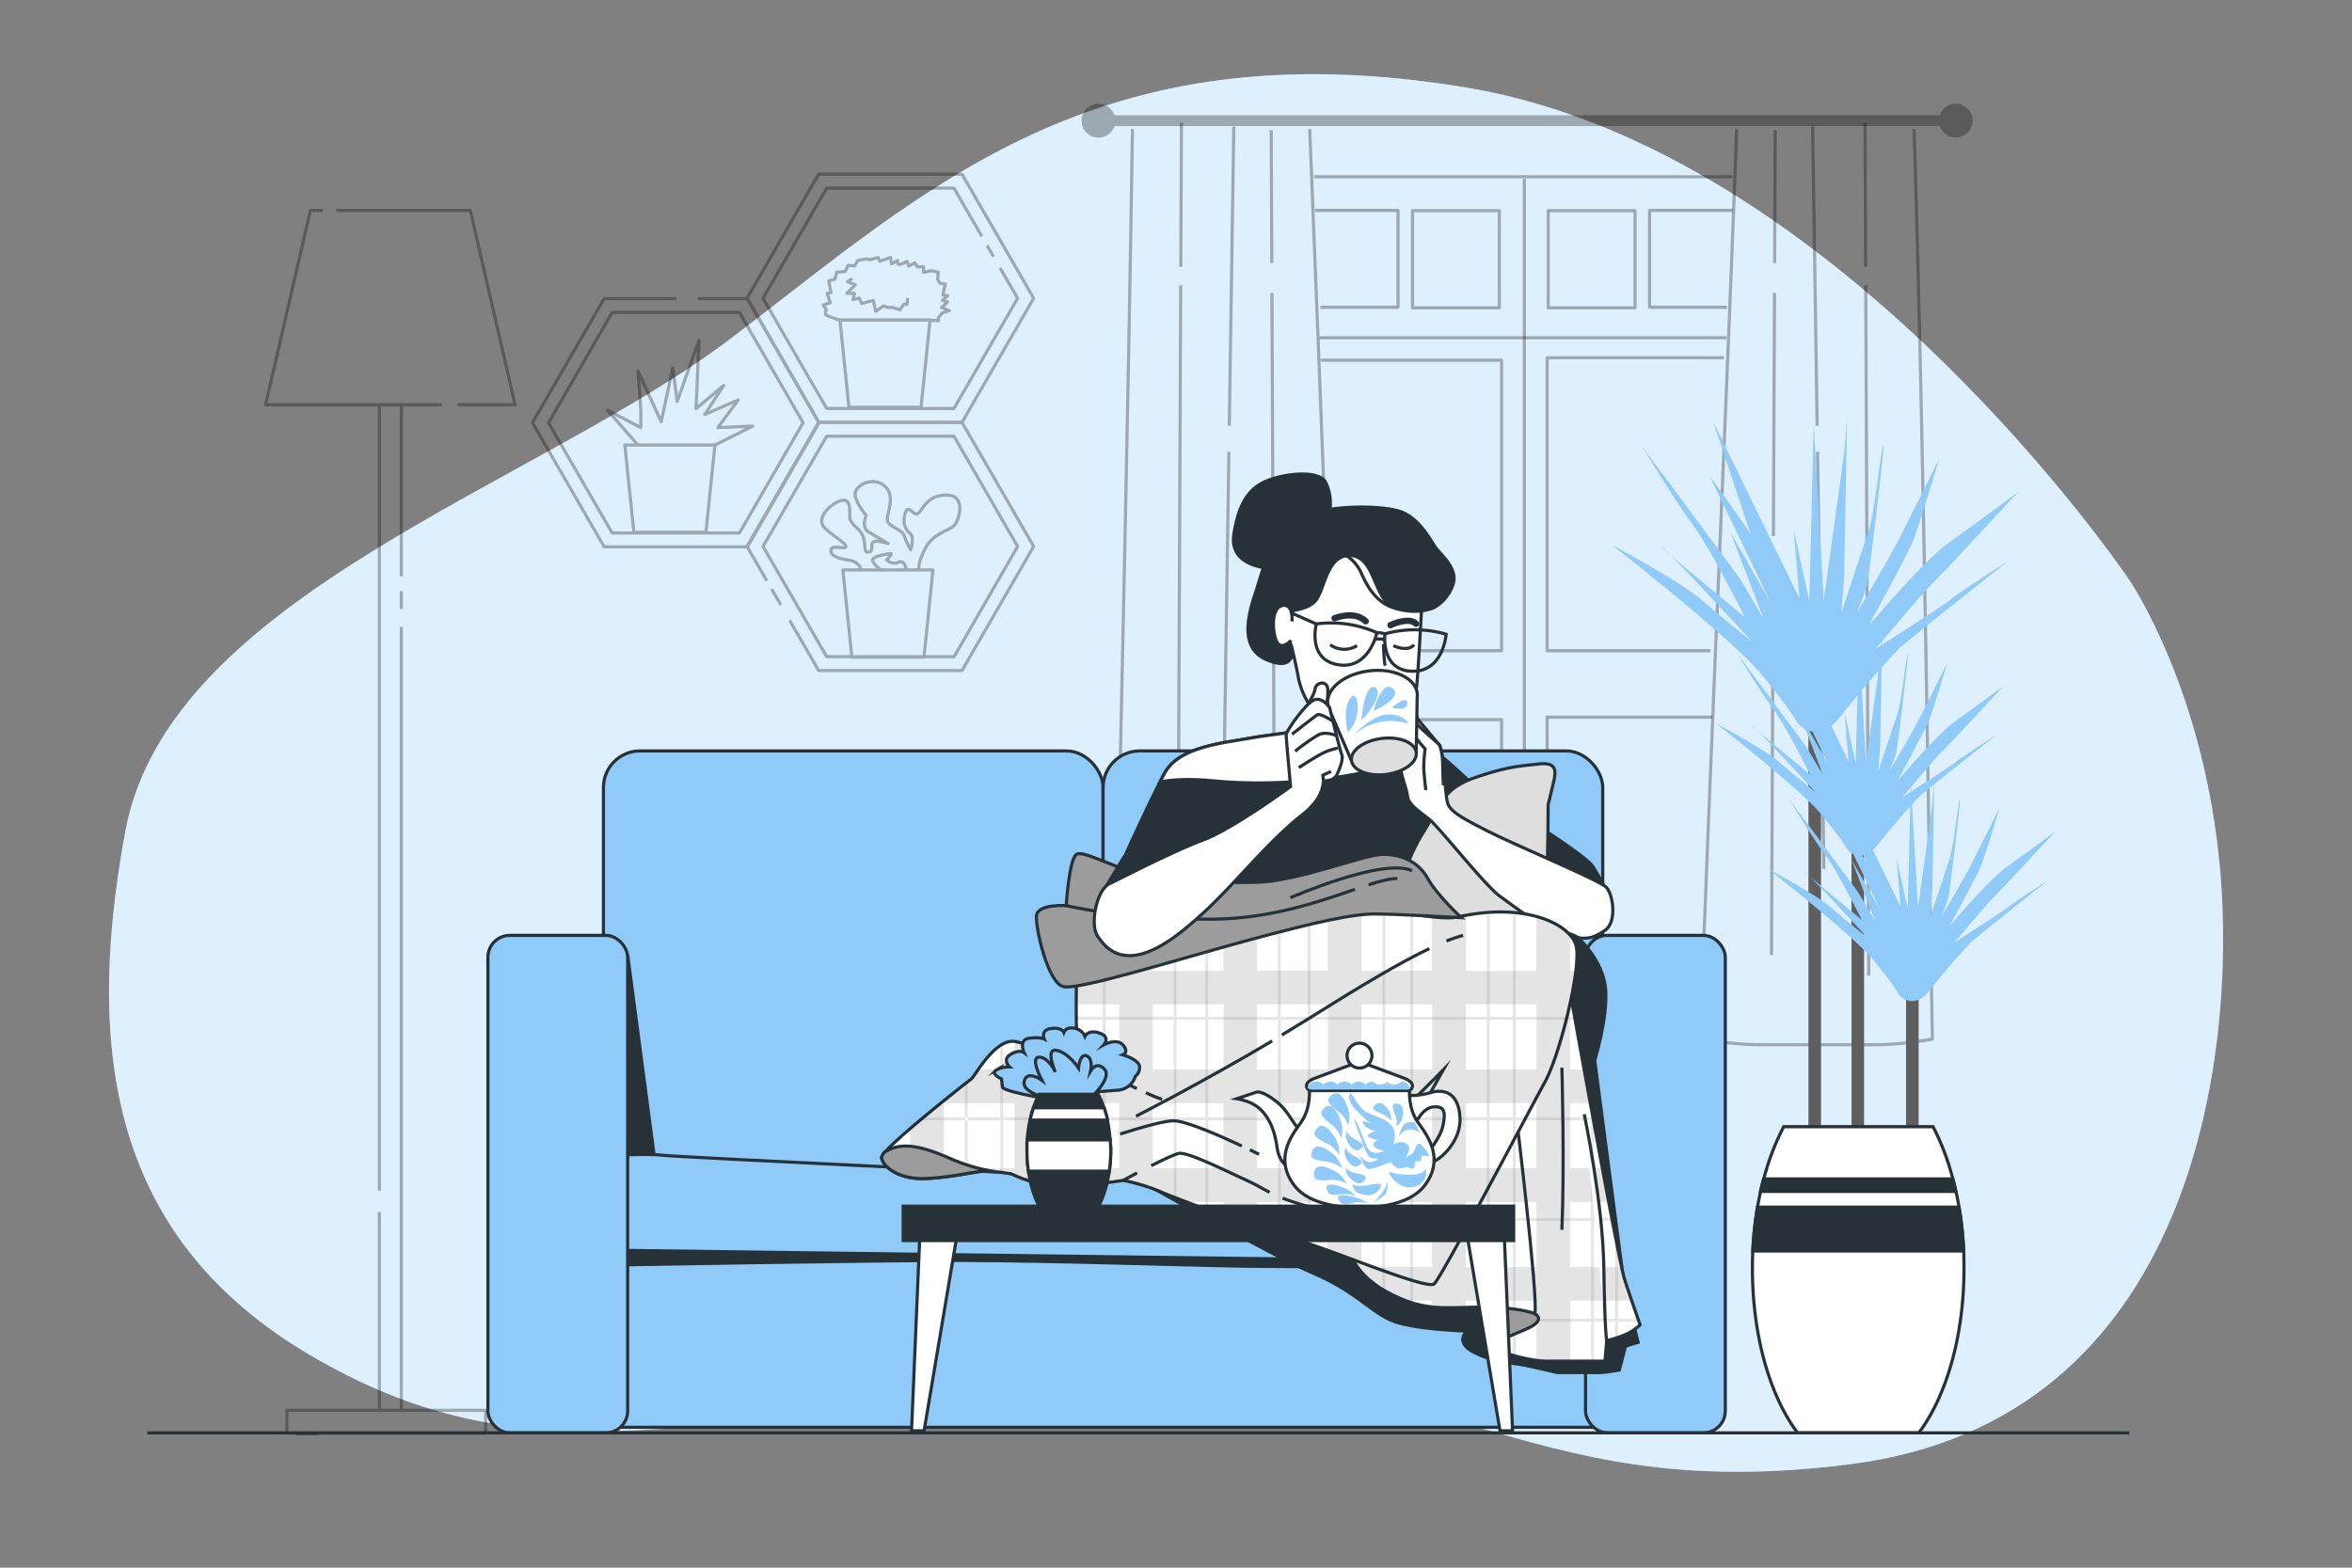 <svg xmlns="http://www.w3.org/2000/svg" viewBox="0 0 750 500"><rect x="0" y="0" width="750" height="500" fill="#808080" stroke="none"/><g id="freepik--background-simple--inject-32"><path d="M679,185S587,48,468,28,295,61,233,108,54,190,40,265s-2,133,62,169,110,21,236,8,142,39,252,25S713,336,708,278,679,185,679,185Z" style="fill:#90CAF9"></path><path d="M679,185S587,48,468,28,295,61,233,108,54,190,40,265s-2,133,62,169,110,21,236,8,142,39,252,25S713,336,708,278,679,185,679,185Z" style="fill:#fff;opacity:0.7"></path></g><g id="freepik--Window--inject-32"><path d="M623.66,33.1a5.37,5.37,0,0,0-5.08,3.66H355.39a5.39,5.39,0,1,0,0,3.45H618.58a5.38,5.38,0,1,0,5.08-7.11Z" style="opacity:0.3"></path><g style="opacity:0.3"><path d="M417.64,41.18c3.75,91.24,7,183.36,11,274.28l-.39,17.82s-16.87,0-25.75.88-22.64.89-32.4.89S355,331.5,355,331.5l.64-16.07c2-90.87,4.09-183,5.48-274.25" style="fill:none;stroke:#000;stroke-linejoin:round"></path><line x1="375.58" y1="300.37" x2="375.54" y2="311.12" style="fill:none;stroke:#000;stroke-linejoin:round"></line><line x1="376.5" y1="91.04" x2="375.63" y2="290.83" style="fill:none;stroke:#000;stroke-linejoin:round"></line><line x1="376.73" y1="39.16" x2="376.53" y2="85.08" style="fill:none;stroke:#000;stroke-linejoin:round"></line><line x1="391.86" y1="144.11" x2="389.85" y2="277.12" style="fill:none;stroke:#000;stroke-linejoin:round"></line><line x1="393.43" y1="40.35" x2="391.99" y2="135.79" style="fill:none;stroke:#000;stroke-linejoin:round"></line><line x1="405.99" y1="181.1" x2="406.55" y2="304.56" style="fill:none;stroke:#000;stroke-linejoin:round"></line><line x1="405.59" y1="93.43" x2="405.94" y2="170.96" style="fill:none;stroke:#000;stroke-linejoin:round"></line><line x1="405.36" y1="41.54" x2="405.55" y2="83.89" style="fill:none;stroke:#000;stroke-linejoin:round"></line></g><g style="opacity:0.3"><path d="M553.8,41.18c-3.6,96.61-8.2,194.19-11.65,290.29,0,0,11.48,1.74,18.88,1.74h37.7a108.67,108.67,0,0,0,17.46-1.8c-1.7-96-2.85-193.62-5.83-290.23" style="fill:none;stroke:#000;stroke-linejoin:round"></path><line x1="595.86" y1="300.37" x2="595.9" y2="311.12" style="fill:none;stroke:#000;stroke-linejoin:round"></line><line x1="594.94" y1="91.04" x2="595.82" y2="290.83" style="fill:none;stroke:#000;stroke-linejoin:round"></line><line x1="594.71" y1="39.16" x2="594.91" y2="85.08" style="fill:none;stroke:#000;stroke-linejoin:round"></line><line x1="579.58" y1="144.11" x2="581.59" y2="277.12" style="fill:none;stroke:#000;stroke-linejoin:round"></line><line x1="578.01" y1="40.35" x2="579.45" y2="135.79" style="fill:none;stroke:#000;stroke-linejoin:round"></line><line x1="565.45" y1="181.1" x2="564.89" y2="304.56" style="fill:none;stroke:#000;stroke-linejoin:round"></line><line x1="565.85" y1="93.43" x2="565.5" y2="170.96" style="fill:none;stroke:#000;stroke-linejoin:round"></line><line x1="566.08" y1="41.54" x2="565.89" y2="83.89" style="fill:none;stroke:#000;stroke-linejoin:round"></line></g><g style="opacity:0.3"><polyline points="419.31 67.11 445.8 67.11 445.8 98.01 421.08 98.01" style="fill:none;stroke:#000;stroke-linejoin:round"></polyline><rect x="450.42" y="67.18" width="27.69" height="31" style="fill:none;stroke:#000;stroke-linejoin:round"></rect></g><g style="opacity:0.3"><polyline points="552.49 67.11 526 67.11 526 98.01 550.72 98.01" style="fill:none;stroke:#000;stroke-linejoin:round"></polyline><rect x="493.69" y="67.18" width="27.69" height="31" transform="translate(1015.07 165.36) rotate(180)" style="fill:none;stroke:#000;stroke-linejoin:round"></rect></g><polyline points="423.69 207.53 478.81 207.53 478.81 114.88 421.26 114.88" style="fill:none;stroke:#000;stroke-linejoin:round;opacity:0.3"></polyline><polyline points="549.7 114.1 493.35 114.1 493.35 207.53 545.45 207.53" style="fill:none;stroke:#000;stroke-linejoin:round;opacity:0.3"></polyline><polyline points="425.5 229.51 478.81 229.51 478.81 322.65 429.54 322.65" style="fill:none;stroke:#000;stroke-linejoin:round;opacity:0.3"></polyline><polyline points="546.06 228.73 493.35 228.73 493.35 323.51 541.41 323.51" style="fill:none;stroke:#000;stroke-linejoin:round;opacity:0.3"></polyline><line x1="429.3" y1="329.43" x2="542.15" y2="329.43" style="fill:none;stroke:#000;stroke-linejoin:round;opacity:0.3"></line><line x1="419.09" y1="56.38" x2="552.42" y2="56.38" style="fill:none;stroke:#000;stroke-linejoin:round;opacity:0.3"></line><line x1="486.08" y1="57.02" x2="486.08" y2="328.15" style="fill:none;stroke:#000;stroke-linejoin:round;opacity:0.3"></line><line x1="420.78" y1="107.72" x2="550.48" y2="107.72" style="fill:none;stroke:#000;stroke-linejoin:round;opacity:0.3"></line></g><g id="freepik--Lamp--inject-32"><g style="opacity:0.3"><polyline points="107.22 67.11 149.97 67.11 164.25 129.11 145.9 129.11" style="fill:none;stroke:#000;stroke-linejoin:round"></polyline><polyline points="140.88 129.11 84.69 129.11 98.97 67.11 102.92 67.11" style="fill:none;stroke:#000;stroke-linejoin:round"></polyline><line x1="127.97" y1="199.96" x2="127.97" y2="449.81" style="fill:none;stroke:#000;stroke-linejoin:round"></line><line x1="127.97" y1="188.5" x2="127.97" y2="194.23" style="fill:none;stroke:#000;stroke-linejoin:round"></line><polyline points="120.97 379.74 120.97 129.1 127.97 129.1 127.97 183.84" style="fill:none;stroke:#000;stroke-linejoin:round"></polyline><line x1="120.97" y1="449.81" x2="120.97" y2="386.54" style="fill:none;stroke:#000;stroke-linejoin:round"></line><rect x="91.49" y="449.81" width="63.37" height="7.28" style="fill:none;stroke:#000;stroke-linejoin:round"></rect></g></g><g id="freepik--plant-2--inject-32"><line x1="592.41" y1="365.94" x2="592.41" y2="255.6" style="fill:none;stroke:#5e5e5e;stroke-miterlimit:10;stroke-width:4px"></line><line x1="578.68" y1="368.17" x2="578.68" y2="215.78" style="fill:none;stroke:#5e5e5e;stroke-miterlimit:10;stroke-width:4px"></line><line x1="609.81" y1="368.91" x2="609.81" y2="315.39" style="fill:none;stroke:#5e5e5e;stroke-miterlimit:10;stroke-width:4px"></line><path d="M573.35,230.81s-2.76-5.06-11.94-16.07-47.29-40.87-47.29-40.87,21.58,11.48,28.47,17.45,16.07,13.31,16.07,13.31-25.72-28-28.47-29.84,26.17,22,26.17,22-11-22-16.53-29.38-16.07-24.8-16.07-24.8S553.6,182.6,555,184.89s7.35,12.4,7.35,12.4l-10.56-27.55,12.85,22.5s-18.36-38.11-19.28-40S558.2,170.2,558.2,170.2l-11.94-35.81,27.55,56.47-1.84-22,5,23,1.38-56.47,3.21,56s5-35.81,6-43.16S589,133,589,133s-.92,48.67-.92,50.05-.92,12.39-.92,12.39,6.89-20.66,8.72-26.17,3.68-24.33,4.6-27.09-4.6,42.24-5.06,44.08a51.19,51.19,0,0,1-3.21,8.72c-1.38,2.76,10.1-16.53,14.23-24.79s11.94-23.87,11.94-23.87-6.89,22.95-8.72,27.08-13.78,26.17-13.78,26.17,17.91-21.12,25.72-26.62,22-16.07,22-16.07-23,24.79-27.54,29.38-17.91,20.66-17.91,20.66,23-14.69,24.33-16.07,17.91-11.94,17.91-11.94-33.33,26.33-34.89,28c-13.32,14.23-17.91,21.12-20.66,23.88S577.48,234.94,573.35,230.81Z" style="fill:#90CAF9"></path><path d="M589.19,271.05s-2-3.57-8.44-11.36-33.45-28.91-33.45-28.91,15.26,8.12,20.13,12.34,11.37,9.42,11.37,9.42-18.19-19.81-20.13-21.11S577.18,247,577.18,247s-7.8-15.59-11.69-20.78-11.37-17.54-11.37-17.54S575.23,237,576.2,238.58s5.2,8.77,5.2,8.77l-7.47-19.49L583,243.77s-13-27-13.64-28.25,9.1,12.67,9.1,12.67L570,202.85l19.49,40-1.3-15.59,3.57,16.24,1-39.95L595,243.12s3.57-25.33,4.22-30.52,1-10.72,1-10.72-.65,34.42-.65,35.4-.65,8.77-.65,8.77l6.18-18.51c1.29-3.9,2.59-17.22,3.24-19.16s-3.24,29.87-3.57,31.17a37.1,37.1,0,0,1-2.27,6.17c-1,1.95,7.14-11.69,10.06-17.53L621,211.3s-4.87,16.24-6.17,19.16S605.11,249,605.11,249s12.66-14.94,18.18-18.84,15.59-11.36,15.59-11.36-16.24,17.53-19.49,20.78-12.66,14.62-12.66,14.62,16.24-10.4,17.21-11.37,12.67-8.44,12.67-8.44S613,253,611.93,254.17c-9.42,10.06-12.67,14.93-14.62,16.88S592.11,274,589.19,271.05Z" style="fill:#90CAF9"></path><path d="M605.72,317.42s-2-3.57-8.44-11.36-33.45-28.91-33.45-28.91,15.26,8.12,20.13,12.35,11.37,9.41,11.37,9.41-18.19-19.81-20.14-21.11,18.51,15.59,18.51,15.59S585.91,277.8,582,272.61s-11.36-17.54-11.36-17.54,21.11,28.26,22.08,29.88,5.2,8.77,5.2,8.77l-7.47-19.49,9.09,15.92s-13-27-13.64-28.26S595,274.56,595,274.56l-8.44-25.33,19.49,39.94-1.3-15.59,3.57,16.24,1-39.94,2.28,39.62s3.57-25.34,4.22-30.53,1-10.72,1-10.72-.65,34.43-.65,35.4-.65,8.77-.65,8.77l6.17-18.51c1.3-3.9,2.6-17.21,3.25-19.16s-3.25,29.87-3.57,31.17a37.69,37.69,0,0,1-2.27,6.17c-1,2,7.14-11.69,10.06-17.53l8.45-16.89s-4.87,16.24-6.17,19.16-9.75,18.51-9.75,18.51,12.67-14.94,18.19-18.83,15.59-11.37,15.59-11.37-16.24,17.54-19.49,20.78-12.66,14.62-12.66,14.62,16.24-10.39,17.21-11.37,12.66-8.44,12.66-8.44-23.57,18.62-24.68,19.81c-9.41,10.06-12.66,14.94-14.61,16.88S608.64,320.35,605.72,317.42Z" style="fill:#90CAF9"></path><path d="M626.27,404.62c0,21.68-5.7,40.82-14.41,52.38H573.22c-8.71-11.56-14.41-30.7-14.41-52.38,0-1.89,0-3.77.13-5.62a114.76,114.76,0,0,1,1.49-14c.29-1.7.61-3.37,1-5,.3-1.36.62-2.69,1-4a78.54,78.54,0,0,1,6.36-16.65h47.62A78.54,78.54,0,0,1,622.71,376c.35,1.31.67,2.64,1,4,.36,1.63.68,3.3,1,5a114.76,114.76,0,0,1,1.49,14C626.23,400.85,626.27,402.73,626.27,404.62Z" style="fill:#fff;stroke:#263238;stroke-miterlimit:10"></path><path d="M622.71,376H562.37c-.35,1.31-.67,2.64-1,4h62.28C623.38,378.64,623.06,377.31,622.71,376Zm1.94,9H560.43a114.76,114.76,0,0,0-1.49,14h67.2A114.76,114.76,0,0,0,624.65,385Z" style="fill:#263238;stroke:#263238;stroke-miterlimit:10"></path></g><g id="freepik--plants-1--inject-32"><g style="opacity:0.3"><path d="M215.73,95.23H192.65l-22.86,39.59,22.86,39.58h45.7l22.85-39.58L238.35,95.23H222.53M235.79,170H195.2l-20.29-35.15L195.2,99.66h40.59l20.3,35.16Z" style="fill:none;stroke:#000;stroke-linejoin:round"></path><path d="M306.76,55.55H261.05L238.2,95.13l22.85,39.59h45.71l22.85-39.59Zm8,22.74,2.06,3.57m2.09,3.62,5.58,9.65-20.3,35.16H263.61l-20.3-35.16L263.61,60H304.2l8.88,15.38" style="fill:none;stroke:#000;stroke-linejoin:round"></path><path d="M251.81,197.86l9.24,16h45.71l22.85-39.58L306.76,134.7H261.05L238.2,174.28l6.31,10.92m1.53,2.66,3,5.11m55.21,16.47H263.61l-20.3-35.16,20.3-35.15H304.2l20.3,35.15Z" style="fill:none;stroke:#000;stroke-linejoin:round"></path><polygon points="225.11 169.74 202.12 169.74 199.25 141.93 227.98 141.93 225.11 169.74" style="fill:none;stroke:#000;stroke-linejoin:round"></polygon><polyline points="203.42 141.93 193.69 130.81 204.35 136.37 204.35 130.81 203.42 118.29 210.84 134.51 214.54 117.37 215.94 128.03 222.89 108.56 221.96 130.34 230.76 122.93 224.74 132.2 235.4 127.56 228.91 136.37 240.03 135.91 227.98 141.93" style="fill:none;stroke:#000;stroke-linejoin:round"></polyline><polygon points="293.7 129.88 270.71 129.88 267.84 102.07 296.58 102.07 293.7 129.88" style="fill:none;stroke:#000;stroke-linejoin:round"></polygon><path d="M267.84,102.07a30.35,30.35,0,0,1-4.32-1.52c-.75-.5,0-1.74,0-1.74l-1-1.5,2.24-.75-1-3,1.25-.25-.75-3.74,2-.5.5-2.24,2.74-.25,1-2,2,.25,1-1.74,2.74-.5,1.25.25L280,82.1l.5,1.24L284,82.1l.25,2,2-1s-.25,1.24.5,1.24a8.44,8.44,0,0,0,2.49-1l.5,1.5,2-1,.75,1.25h2v1.75l2.49-.5,2.25.5-.25,2.24.74,1.25,1.75.25-.5,2-.25,1.5,1.5.25-1.75,1.49,1.75.5-2,1.75,2.5,1-2.25.75-1.24,1.5v1l-2.6-.23" style="fill:none;stroke:#000;stroke-linejoin:round"></path><polyline points="271.74 88.83 270.25 89.83 272.74 90.83 270 93.57 272.49 93.57 271.99 95.56 273.99 95.06 274.74 96.81 278.48 95.81 279.23 99.3 281.72 97.56 282.97 98.06 284.71 98.06 286.96 98.81 288.2 97.06 289.2 97.06 289.45 95.06" style="fill:none;stroke:#000;stroke-linejoin:round"></polyline><polygon points="294.63 209.59 271.64 209.59 268.77 181.79 297.5 181.79 294.63 209.59" style="fill:none;stroke:#000;stroke-linejoin:round"></polygon><path d="M293.19,181.6s-1-1,1.75-6.49,8.23-5.73,9.72-8,3.24-9.47-3.24-9.22-7.48,5.73-9,6-2.74-3.24-3.74-.25,0,5.24,1.5,6.49.25,5.23.25,5.23a21.41,21.41,0,0,1-2-4.24c-1-2.74-5.48-3-5.48-5.48s2.74-7.73-1-10.73-8.73-.25-9.23,2.25,3.49,7.23,3.49,7.23-1.74,3.74.75,5.24l6.24,3.74s-3.74-1.25-4.74-.5.25,3-1.5,3.24-.75-2.24-1.74-5-4.24-3.74-4.24-6.23.25-6-2.75-5.24-8.72,5.74-5,9,6.73,4.74,6.48,5.73-4.49-.74-4.74,1,2,2.75,5.49,3.24,4,2.75,4,2.75" style="fill:none;stroke:#000;stroke-linejoin:round"></path><path d="M281,181.85s-2.74-2-2.74-3.25,5-2,5.73-2-1.24,2-1.24,2a3.43,3.43,0,0,0,3.74.75c2-1,2.49,2.25,2.49,2.25" style="fill:none;stroke:#000;stroke-linejoin:round"></path></g></g><g id="freepik--Couch--inject-32"><rect x="192.42" y="239.5" width="159.33" height="150.94" rx="11.67" style="fill:#90CAF9;stroke:#263238;stroke-miterlimit:10"></rect><polygon points="200.15 304.57 209.01 371.66 197.16 371.66 200.15 304.57" style="fill:#263238;stroke:#263238;stroke-miterlimit:10"></polygon><rect x="351.75" y="239.5" width="159.33" height="150.94" rx="11.67" style="fill:#90CAF9;stroke:#263238;stroke-miterlimit:10"></rect><polygon points="190.04 455.22 515.7 455.22 515.7 385.69 193.01 385.69 190.04 455.22" style="fill:#90CAF9;stroke:#263238;stroke-miterlimit:10"></polygon><path d="M197.63,403.43S277.3,402,306.23,402s82.51,1.9,95.79,1.9,105.75.91,105.75.91l.16-8.41L195.73,393Z" style="fill:#263238;stroke:#263238;stroke-miterlimit:10"></path><path d="M196.58,398.76s223.44,3,237.11,3,73.69-1.58,73.69-1.58V372.22S352.27,375,346.33,375s-130.14-5.94-134.89-6.53-14.86,0-14.86,0Z" style="fill:#90CAF9;stroke:#263238;stroke-miterlimit:10"></path><rect x="505.59" y="298.33" width="44.57" height="158.67" rx="7" style="fill:#90CAF9;stroke:#263238;stroke-miterlimit:10"></rect><rect x="155.58" y="298.33" width="44.57" height="158.67" rx="7" style="fill:#90CAF9;stroke:#263238;stroke-miterlimit:10"></rect></g><g id="freepik--Floor--inject-32"><line x1="101.5" y1="457.1" x2="94.5" y2="457.1" style="fill:none;stroke:#000;stroke-linejoin:round"></line><line x1="47" y1="457" x2="679" y2="457" style="fill:none;stroke:#263238;stroke-miterlimit:10"></line></g><g id="freepik--Character--inject-32"><path d="M424,163.22a15.75,15.75,0,0,0-1.2-9.24c-2.21-4.62-15.48-2.82-20.91.4s-7.43,9.45-8.44,16.08,3.82,9.45,8.85,10.45,8.84-7.43,10.65-10,9.85-5,9.85-5Z" style="fill:#263238;stroke:#263238;stroke-miterlimit:10"></path><path d="M507.93,276.37c-2.81-4.51-37.89-25.73-37.89-25.73-8-7.8-13.81-12.48-20.28-16.71s-7.8-4.46-7.8-4.46l1.12-8.69-24.29.67s-.45,7.58-2.45,10-9.36,2.45-17.83,4-22.29,2.67-27,10.92-19.61,41.67-19.61,41.67a237.34,237.34,0,0,0,40.56,1.34c20.06-1.34,42.57-8.25,47.69-8.47s10.47,1.56,22.06,5.57,28.08,7.8,33,7.36a7.59,7.59,0,0,0,6.13-4.39c4.47.15,11.09-2.23,11.09-3.55C512.44,284.25,510.75,280.87,507.93,276.37Z" style="fill:#263238;stroke:#263238;stroke-miterlimit:10"></path><path d="M445.25,287.22s2.42-11.79,8.46-21.47,6.35-14.21,16.93-17.84,14.82-3.62,20-4.23,5.74,1.51,4.83,5.44-1.81,7.56-1.81,7.56,0,17.54-.61,25.7a58,58,0,0,1-3.93,16,182.34,182.34,0,0,1-29,.91C446.15,298.4,445.25,287.22,445.25,287.22Z" style="fill:#dedede;stroke:#263238;stroke-miterlimit:10"></path><path d="M387.37,249.08c21.08,2.13,52.74-1,69.51-10.07-2.38-1.85-4.7-3.5-7.12-5.08-6.46-4.23-7.8-4.46-7.8-4.46l1.12-8.69-24.29.67s-.45,7.58-2.45,10-9.36,2.45-17.83,4-22.29,2.67-27,10.92c-.44.79-1,1.81-1.6,3C373.82,248.64,379.4,248.28,387.37,249.08Z" style="fill:#fff;stroke:#263238;stroke-miterlimit:10"></path><path d="M453.43,191.85s-1.11,21.25-1.66,26.78-8.83,14.9-15.18,16S424.16,232.15,420,228A25.65,25.65,0,0,1,414,216.14c0-.83-1.93-9.11-1.93-9.11s-3.87-1.65-3.87-4.42-1.93-10.21,1.11-14.9,10.76-16,17.94-16.56,14.91,1.65,19.32,9.93S453.43,191.85,453.43,191.85Z" style="fill:#fff;stroke:#263238;stroke-miterlimit:10"></path><path d="M407.88,195.16s9.11,0,11.87-3.86,3.59-14.91,11.32-14.08,6.9,14.63,14.07,16.84,12.15-.28,12.15-.28a13.27,13.27,0,0,0,6.07-7.45c1.66-5.25-4.14-9.39-6.07-12.42s-5.24-8.84-10.77-10.77-23.18-2.48-32.29,2.21-11.05,15.18-14.08,24.29-3.87,17.39,3.59,20.7,8.55-.55,8.28-3.31-2.21-3-2.76-5.24S407.88,195.16,407.88,195.16Z" style="fill:#263238;stroke:#263238;stroke-miterlimit:10"></path><path d="M428.38,176.62a13.12,13.12,0,0,1,5.87,6.54c2.25,5,6.09,11.27,14.2,11.27" style="fill:none;stroke:#263238;stroke-miterlimit:10"></path><path d="M424.16,205.65a7.78,7.78,0,0,0,8.56.28" style="fill:none;stroke:#263238;stroke-miterlimit:10"></path><path d="M444.32,205.93s4.41,2.21,6.62-.28" style="fill:none;stroke:#263238;stroke-miterlimit:10"></path><path d="M439.07,201.79A35.92,35.92,0,0,0,419.75,199s-3,11.31,6.9,13S439.07,201.79,439.07,201.79Z" style="fill:none;stroke:#263238;stroke-miterlimit:10"></path><path d="M461.14,202.28a36,36,0,0,0-19.52-.13s-1.48,11.63,8.59,11.93S461.14,202.28,461.14,202.28Z" style="fill:none;stroke:#263238;stroke-miterlimit:10"></path><path d="M441.62,202.15a7.66,7.66,0,0,0-2.55-.36" style="fill:none;stroke:#263238;stroke-miterlimit:10"></path><line x1="419.75" y1="199.03" x2="409.72" y2="194.58" style="fill:none;stroke:#263238;stroke-miterlimit:10"></line><path d="M438.64,203.92s2.18-.51,3.07.39" style="fill:none;stroke:#263238;stroke-miterlimit:10"></path><path d="M412,198.2s.55-6.08-3.31-5-2.76,10.49-1.11,12.15,4.14-1.11,4.14-1.11" style="fill:#fff;stroke:#263238;stroke-miterlimit:10"></path><path d="M425.55,197.16s6.38-2.55,9.95,1" style="fill:none;stroke:#263238;stroke-linecap:round;stroke-miterlimit:10;stroke-width:2px"></path><path d="M443.38,199.39s5.79-2.82,8.17-.45" style="fill:none;stroke:#263238;stroke-linecap:round;stroke-miterlimit:10;stroke-width:2px"></path><path d="M441.15,205.48s.15,5.79.59,6.83" style="fill:none;stroke:#263238;stroke-miterlimit:10"></path><path d="M416.6,225.53s2.61-4.22,2.81-6,3.82-2.81,4,.41a22.42,22.42,0,0,1-.8,6.63Z" style="fill:none;stroke:#263238;stroke-miterlimit:10"></path><path d="M452,229.25s5.35,6.46,6.91,8.25,1.78,16.93,2.9,19.16,3.79,4,13.15,8.69,35,15.38,37.21,17.61,3.57,11.14-.44,13.81-5.8,3.12-12.48,1.56S483,289.2,478.29,285.85s-19.39-22.06-22.51-24.51-6.69-4.9-6.91-7.13-1.56-5.57-2-7.8a13.37,13.37,0,0,0-2.45-4.68s-1.56-16.49,2.67-16.71S452,229.25,452,229.25Z" style="fill:#fff;stroke:#263238;stroke-miterlimit:10"></path><path d="M454.67,252s-.67-5.35-.67-7.58a54.31,54.31,0,0,1,.44-5.57s-5.12-5.57-5.35-8,1.79-1.11,3.35.67,5.79,5.12,6.46,6,1.11,4.23,1.11,5.34.23,7.58.23,7.58" style="fill:#fff;stroke:#263238;stroke-miterlimit:10"></path><path d="M451.92,221.14c-.59-4.91-7.46-8.11-15.34-7.16s-13.79,5.69-13.19,10.6a9.08,9.08,0,0,0,1.36,3.67l6.17,14.29,20.69-2.5.29-17.5A5.47,5.47,0,0,0,451.92,221.14Z" style="fill:#fff;stroke:#263238;stroke-miterlimit:10"></path><path d="M429.76,233.6s-1.8-6.83.72-10.78S434.79,228.93,429.76,233.6Z" style="fill:#90CAF9"></path><path d="M434.07,229.64s1.08-11.86,4.31-10.42S435.87,228.57,434.07,229.64Z" style="fill:#90CAF9"></path><path d="M438,226.77s2.51-10.06,6.11-7.19S438,226.77,438,226.77Z" style="fill:#90CAF9"></path><path d="M443.78,225.69s5-4.31,5-1.44S443.78,225.69,443.78,225.69Z" style="fill:#90CAF9"></path><path d="M431.56,234.68s5.75-6.83,11.14-6.83,6.39,3,6.39,3A17.49,17.49,0,0,0,431.56,234.68Z" style="fill:#90CAF9"></path><path d="M451.61,240c.38,3.16-3.94,6.29-9.66,7s-10.65-1.32-11-4.48,3.94-6.29,9.65-7S451.23,236.87,451.61,240Z" style="fill:#dedede;stroke:#263238;stroke-miterlimit:10"></path><path d="M364.25,377s41.06,23.34,54.34,29,17.71,11.67,24.55,14.89,24.55,3.63,24.55,3.63-4,3.62,2.42,6.84,11.67,3.22,15.7,4,10.86,2.42,10.86,2.42h13.69c1.21,0,6-.81,6-.81l2-7.64,4-1.21-1.61-6.44s-71.64-20.13-91.36-31S374.31,371.76,364.25,377Z" style="fill:#263238;stroke:#263238;stroke-miterlimit:10"></path><path d="M503.06,298.93s8.08,7.18,8.91,16.34-3.45,22.92-3.45,22.92l10,76.21L492.28,302S495.21,294.43,503.06,298.93Z" style="fill:#263238;stroke:#263238;stroke-miterlimit:10"></path><path d="M500.42,315s15.45,86.17,17.53,92.71S523,422.53,523,422.53A16.73,16.73,0,0,1,518,425.8a40.53,40.53,0,0,1-5.64,1.78l-.59,6.54H493.29c-8,0-20.2-5.05-20.2-5.05l5.05-66.26s7.72-17.83,12.48-27.34S500.42,315,500.42,315Z" style="fill:#fff"></path><g style="opacity:0.5"><path d="M501.39,320.35l-1-5.38s-5.05,11-9.8,20.5l-.67,1.35v4.31h-2.06c-1.63,3.47-3.36,7.27-4.91,10.71h7v20.78H477.39l-.82,10.72H490v20.78H475l-.82,10.71H490v19.05a26.38,26.38,0,0,0,3.34.24h7.38V414.83h19.66c-.79-2.31-1.64-4.84-2.38-7.15-.18-.59-.48-1.82-.86-3.56H500.67V383.34H513c-.65-3.41-1.33-7-2-10.72H500.67V351.84h6.45c-.68-3.69-1.34-7.29-2-10.71h-4.49V320.35Z" style="opacity:0.21"></path><path d="M483.3,356.42v-5.29l-.89,2v3.3h-1.47c-.13.31-.26.6-.39.89h1.86v31.2h-6.23l-.07.89h6.3v31.2H475V404.23l-.89,11.69v4.68h-.36l-.06.89h.42v8l.89.34v-8.32h7.43v10.77l.89.24v-11h24.07v12.63h.89V421.49h6.83v5.33l.9-.3v-5h6.65l-.32-.89H516V398.79c-.28-1.37-.58-2.87-.9-4.48V420.6h-6.83V389.4h5.88c-.06-.29-.11-.59-.17-.89h-5.71V358.07c-.3-1.63-.6-3.24-.89-4.85v3.2Zm24.07,64.18H483.3V389.4h24.07Zm0-32.09H483.3v-31.2h24.07Z" style="opacity:0.2"></path><path d="M495.61,325.22h6.66c0-.3-.11-.6-.16-.89H496C495.9,324.63,495.76,324.92,495.61,325.22Z" style="opacity:0.2"></path></g><path d="M500.42,315s15.45,86.17,17.53,92.71S523,422.53,523,422.53A16.73,16.73,0,0,1,518,425.8a40.53,40.53,0,0,1-5.64,1.78l-.59,6.54H493.29c-8,0-20.2-5.05-20.2-5.05l5.05-66.26s7.72-17.83,12.48-27.34S500.42,315,500.42,315Z" style="fill:none;stroke:#263238;stroke-miterlimit:10"></path><path d="M489.43,419s3.57,1.78-1.78,4.45a132.71,132.71,0,0,1-14.56,5.65l1.19-14S485.86,416,489.43,419Z" style="fill:#9c9c9c;stroke:#263238;stroke-miterlimit:10"></path><path d="M483.19,353.3s7.43,60.91,6.24,65.67c0,0-5.05-2.08-16.64-2.08s-18.72,1.78-30.9-5.05-12.18-15.75-12.18-15.75l41.6-55.56Z" style="fill:#fff"></path><g style="opacity:0.5"><path d="M467.39,404.12V383.34h19.26c-.4-3.68-.81-7.32-1.19-10.72H467.39V351.84h14.44l-10-10.71h-1l-14.18,18.94v12.55h-9.39l-8,10.72h17.42v20.78H434.11V390.21l-4.4,5.88s0,8.91,12.18,15.75a46.23,46.23,0,0,0,6.37,3h8.41v2a77.55,77.55,0,0,0,10.72.16v-2.16h22.12c-.12-2.67-.39-6.4-.78-10.71Z" style="opacity:0.21"></path><path d="M474.09,357.31v31.2H450.62V368.16l-.89,1.19v19.16h-8v-8.45l-.89,1.2v7.25h-5.43l-.67.89h6.1v21.81l.89.52V389.4h8v25.94l.89.28V389.4h23.47v27.5H475V389.4h7.43v28.05l.89.12V389.4h4l-.09-.89h-3.9v-31.2h.37c0-.31-.07-.61-.1-.89h-.27v-2.2l-.11-.92-.78-.84v4H475V344.48l-.89-1v12.9H459.4l-.66.89Zm8.32,0v31.2H475v-31.2Z" style="opacity:0.2"></path></g><path d="M483.19,353.3s7.43,60.91,6.24,65.67c0,0-5.05-2.08-16.64-2.08s-18.72,1.78-30.9-5.05-12.18-15.75-12.18-15.75l41.6-55.56Z" style="fill:none;stroke:#263238;stroke-miterlimit:10"></path><path d="M512.31,427.58s-.59-3-.89-23.47-6.24-48.73-6.24-48.73" style="fill:#fff;stroke:#263238;stroke-miterlimit:10"></path><path d="M498.05,340.53s.89,30.9,0,51.7" style="fill:none;stroke:#263238;stroke-miterlimit:10"></path><path d="M492.7,345c-4.76,8.62-33,62.4-35.36,64.48s-33-11-44.57-14.26S375.33,382.42,370,380.05a60.77,60.77,0,0,0-11.88-3.57,148.52,148.52,0,0,1-19.61,1.78,39,39,0,0,1-16-3.86h-.07c-.39-.07-2.65-.43-4.94-.67h-.07c-1.15-.12-2.32-.21-3.25-.21-3,0-10.7,2.09-19.31,2.38s-13.67-4.16-13.67-6.83a4.09,4.09,0,0,1,1.15-1.78c5.21-5.87,26.33-22.4,27.37-23.18,1.2-.89,7.73-13.37,14.27-11.88s20.2,6.24,20.2,6.24c-1.48-5.06-.89-27.64-.89-27.64a371.48,371.48,0,0,0,38.63-7.73c17.53-4.75,22.88-10.69,39.52-13.06s35.42,4.2,43.68,2.37c21.39-4.75,35.65,2.38,37.44,9.21S497.45,336.37,492.7,345Z" style="fill:#fff"></path><path d="M492.7,345c-4.76,8.62-33,62.4-35.36,64.48s-33-11-44.57-14.26S375.33,382.42,370,380.05a60.77,60.77,0,0,0-11.88-3.57,148.52,148.52,0,0,1-19.61,1.78,39,39,0,0,1-16-3.86h-.07c-.39-.07-2.65-.43-4.94-.67h-.07c-1.15-.12-2.32-.21-3.25-.21-3,0-10.7,2.09-19.31,2.38s-13.67-4.16-13.67-6.83a4.09,4.09,0,0,1,1.15-1.78c5.21-5.87,26.33-22.4,27.37-23.18,1.2-.89,7.73-13.37,14.27-11.88s20.2,6.24,20.2,6.24c-1.48-5.06-.89-27.64-.89-27.64a371.48,371.48,0,0,0,38.63-7.73c17.53-4.75,22.88-10.69,39.52-13.06s35.42,4.2,43.68,2.37c21.39-4.75,35.65,2.38,37.44,9.21S497.45,336.37,492.7,345Z" style="fill:none;stroke:#263238;stroke-miterlimit:10"></path><g style="opacity:0.5"><path d="M301,351.84h-1.09c-3.12,2.53-6.56,5.36-9.63,8v12.78H301Z" style="opacity:0.21"></path><path d="M290.28,372.62H283.4a15,15,0,0,0,6.88,3Z" style="opacity:0.21"></path><path d="M323.56,372.62H301v2.77c6-.71,10.89-1.89,13.12-1.89.93,0,2.1.09,3.25.21h.07c2.29.24,4.55.6,4.94.67h.07a39,39,0,0,0,16,3.86,148.52,148.52,0,0,0,19.61-1.78A60.77,60.77,0,0,1,370,380.05c1.47.65,4.49,1.84,8.33,3.29h11.81v4.33c3.57,1.28,7.24,2.56,10.71,3.74v-8.07H423.4v15.43c3.39,1.23,7.06,2.6,10.71,4V383.34h22.56v20.78H437.92c9.64,3.51,18.21,6.4,19.42,5.34.84-.74,4.92-7.95,10.05-17.34v-8.78h4.76c1.9-3.52,3.85-7.15,5.76-10.72H467.39V351.84H489c1.67-3.12,3-5.53,3.7-6.86,3.61-6.54,8.42-24.23,9.74-35.35h-1.77V298.3c-2.09-2.43-5.75-4.63-10.72-6v17.33H467.39V291.92c-.77.14-1.54.29-2.32.47a27.74,27.74,0,0,1-8.4,0v17.22H434.11v-20h-9.45l-1.26.12v19.85H400.83V296.14c-3.27,1.4-6.66,2.89-10.71,4.35v9.14H367.55v-3.14c-3.79.79-7.44,1.5-10.71,2.09v1.05h-6c-4.6.77-7.55,1.18-7.55,1.18s-.11,4.29-.12,9.54h13.72v20.78H334.28v-5.95c-3.69-1.17-7.64-2.36-10.35-3l-.37-.06v9H311.84a24,24,0,0,1-2.18,3c-.42.31-4.09,3.18-8.66,6.87v.88h22.56Zm44,0V351.84h22.57v20.78Zm33.28,0V351.84H423.4v20.78Zm55.84,0H434.11V351.84h22.56ZM490,320.35v20.78H467.39V320.35Zm-33.28,0v20.78H434.11V320.35Zm-33.27,0v20.78H400.83V320.35Zm-55.85,0h22.57v20.78H367.55Zm-10.71,31.49v20.78H334.28V351.84Z" style="opacity:0.21"></path><path d="M308.59,344.92l-.89.7v10.8h.89Z" style="opacity:0.2"></path><path d="M293.26,357.31H307.7v-.89H294.33Z" style="opacity:0.2"></path><path d="M307.7,374.4l.89-.15V357.31h-.89Z" style="opacity:0.2"></path><path d="M319,357.31V373.9l.89.12V357.31H341v20.91l.89,0V357.31h9.8v20l.89-.1V357.31h21.7v24.47l.89.35V357.31h9.21v28.28l.89.32v-28.6h22.28v31.2h-15l2.53.89h12.52v4.21l.9.29v-4.5H417v7.14l.89.3V389.4h22.88v15.76l.89.32V389.4h8v18.79l.89.26V389.4h18.25l.48-.89H450.62v-31.2h23.47v22.43l.89-1.66V357.31h7.43v6.89c.3-.57.6-1.12.89-1.68v-5.21h2.78l.48-.89H483.3v-31.2h16.12c.08-.29.15-.59.23-.89H483.3V291.8h-.89v32.53H475V291.8h-.89v32.53H450.62V291.8h-.89v32.53h-8V291.8h-.89v32.53H417.93V291.8H417v32.53h-8.61v-31.2l-.9.31v30.89H385.25V302.11l-.89.26v22h-9.21V304.79l-.89.21v19.33h-21.7v-15l-.89.15v14.85h-8.53c0,.3,0,.6,0,.89h8.51v31.2h-9.8V337.67l-.89-.3v19.05h-21.1V332.87c-.3.16-.6.33-.89.52v23h-10.4v.89Zm89.44,31.2v-31.2H417v31.2Zm9.5,0v-31.2h22.88v31.2Zm31.8,0h-8v-31.2h8Zm32.68-63.29v31.2H475v-31.2Zm-8.32,0v31.2H450.62v-31.2Zm-24.36,0v31.2h-8v-31.2Zm-8.92,0v31.2H417.93v-31.2Zm-23.77,0v31.2h-8.61v-31.2Zm-9.51,0v31.2H385.25v-31.2Zm-23.17,0v31.2h-9.21v-31.2Zm-31.8,0h21.7v31.2h-21.7Z" style="opacity:0.2"></path></g><path d="M466,292.69s-7.73-7.13-10.7-12.48-8.32-7.73-14.26-7.73-27,8.62-40.41,8.92-23.77-.3-34.17-2.08-20.8-8.32-23.18-6.84S340,288.82,340,288.82s-9.21-.59-9.5,3.27,3.56,21.4,8.61,22.59,37.14-8.92,59.13-14.86,33.28-8.32,40.11-8.32S466,292.69,466,292.69Z" style="fill:#9c9c9c;stroke:#263238;stroke-miterlimit:10"></path><path d="M436.38,282.2c3.73-1.18,6.82-2,9.23-2" style="fill:none;stroke:#263238;stroke-miterlimit:10"></path><path d="M340,288.82s18.68,4.7,47.07,4.34c18.69-.24,34-5.76,45-9.52" style="fill:none;stroke:#263238;stroke-miterlimit:10"></path><path d="M411.47,286.33s29.47-12.93,38.81-8.62" style="fill:none;stroke:#263238;stroke-miterlimit:10"></path><path d="M365.39,348.51a47.29,47.29,0,0,0,5.19,2.12" style="fill:none;stroke:#263238;stroke-miterlimit:10"></path><path d="M344.13,338.45s10.54,5.13,18.37,8.74" style="fill:none;stroke:#263238;stroke-miterlimit:10"></path><path d="M461.25,300.13a51.24,51.24,0,0,1,5.3-1.8" style="fill:none;stroke:#263238;stroke-miterlimit:10"></path><path d="M408.76,330.1q4.11-2.48,8.17-5c17.53-11,29.75-18.23,38.86-22.55" style="fill:none;stroke:#263238;stroke-miterlimit:10"></path><path d="M362.26,356s21.27-10.85,43.4-24" style="fill:none;stroke:#263238;stroke-miterlimit:10"></path><path d="M441.7,373.49c-1.86,3.12-3.39,5.6-4.27,6.85" style="fill:none;stroke:#263238;stroke-miterlimit:10"></path><path d="M429.41,370.24c8-5.65,30.9-29.12,30.9-29.12s-9.11,16.2-16,28" style="fill:none;stroke:#263238;stroke-miterlimit:10"></path><path d="M354.24,362.61c-9,2.9-17.79,6-19,6.14" style="fill:none;stroke:#263238;stroke-miterlimit:10"></path><path d="M396,365.51c-6.61-3.1-17.36-7.85-21.55-8.05-2.67-.13-9.8,1.87-17.26,4.21" style="fill:none;stroke:#263238;stroke-miterlimit:10"></path><path d="M401.48,368.16s-1.13-.57-2.93-1.43" style="fill:none;stroke:#263238;stroke-miterlimit:10"></path><path d="M409,382.14a68.69,68.69,0,0,0,16.28,4.14" style="fill:none;stroke:#263238;stroke-miterlimit:10"></path><path d="M367.13,371.77c3.71-1.87,7.46-3.64,8.8-3.91,3-.59,17.53,6.84,22.28,8.92,1.87.81,3.88,2.09,6.64,3.49" style="fill:none;stroke:#263238;stroke-miterlimit:10"></path><path d="M358.1,376.48s1.91-1,4.5-2.39" style="fill:none;stroke:#263238;stroke-miterlimit:10"></path><path d="M317.37,373.71c-1.15-.12-2.32-.21-3.25-.21-3,0-10.7,2.09-19.31,2.38s-13.67-4.16-13.67-6.83a4.09,4.09,0,0,1,1.15-1.78c.44-.2.85-.4,1.23-.59,5.35-2.68,12.48-.31,20.5,3.26A58.8,58.8,0,0,0,317.37,373.71Z" style="fill:#9c9c9c;stroke:#263238;stroke-miterlimit:10"></path><polygon points="358.29 273.49 351.77 284.24 368.39 275.77 358.29 273.49" style="fill:#263238;stroke:#263238;stroke-miterlimit:10"></polygon><path d="M424,225.73s-2-3.21-4.62-2.61-9.25,10-9.25,11.26,1.41,16.48,1.41,16.48-18.29,13.47-27.94,17.08-25.52,11.86-29.75,13.87-6.23,12.87-4,16.48c8.76,14.35,24.17,1.57,32.61-6,10.66-9.56,19.42-21.06,30.31-30.39,2.81-2.41,4.42-3.21,6.83-6.43a11.75,11.75,0,0,0,2.41-6.43s3.22.2,4.22-1.81,2.22-5.22,1.61-6.63S424,225.73,424,225.73Z" style="fill:#fff;stroke:#263238;stroke-miterlimit:10"></path><path d="M425,230s-4-2.69-5-2-8,6.17-8,6.17" style="fill:none;stroke:#263238;stroke-miterlimit:10"></path><path d="M426,234.58s-3.21-1.41-5.62-.2A64.36,64.36,0,0,0,413,239.6" style="fill:none;stroke:#263238;stroke-miterlimit:10"></path><path d="M426.65,238.6a19,19,0,0,0-4.83,1.61c-2.41,1.2-7.64,4.62-7.64,4.62" style="fill:none;stroke:#263238;stroke-miterlimit:10"></path><polyline points="422.02 249.05 421.82 247.24 424.44 246.04" style="fill:none;stroke:#263238;stroke-miterlimit:10"></polyline></g><g id="freepik--Table--inject-32"><path d="M411.19,372.16s-3.17-.59-4-6.42c-1.42-10.25-6.43-13.16-8.57-14.08a18.87,18.87,0,0,0-4.29-1.22l6.43-2.14s1.78-.54,6.37,3.13,5.87,9.11,8.32,9.11" style="fill:#fff;stroke:#263238;stroke-miterlimit:10"></path><path d="M448.08,349.4a25.25,25.25,0,0,0,8.12-.91c3.91-1.2,8.73-.3,9.33,7.53s-6,13.54-8.43,14.44l-2.4.9v-3s4.51-5.11,5.41-9.32.61-6.32-3-6-5.71,5.11-6.31,6.62-7.53-4.52-7.23-5.72A8,8,0,0,1,448.08,349.4Z" style="fill:#fff;stroke:#263238;stroke-miterlimit:10"></path><path d="M452.24,358.09c-3.36-4.59-2.75-10.71-2.75-10.71l-14.83-.27v0l-1.15,0-1.16,0v0l-14.83.27s.61,6.12-2.75,10.71-8.26,11.63-2.14,19.89c5.12,6.92,17.12,7.18,20.88,7.09,3.75.09,15.75-.17,20.88-7.09C460.51,369.72,455.61,362.68,452.24,358.09Z" style="fill:#fff;stroke:#263238;stroke-miterlimit:10"></path><path d="M448.76,347.84a1.53,1.53,0,0,0,1.25-2.53,5.26,5.26,0,0,0-2-1.32l-14.49-5.42L419,344a5.26,5.26,0,0,0-2,1.32,1.53,1.53,0,0,0,1.25,2.53Z" style="fill:#fff;stroke:#263238;stroke-miterlimit:10"></path><circle cx="433.51" cy="336.67" r="3.98" style="fill:#fff;stroke:#263238;stroke-miterlimit:10"></circle><path d="M417,347a1.71,1.71,0,0,0,1.24.52h30.51a1.65,1.65,0,0,0,.81-.2,1,1,0,0,0,0-.17,2.51,2.51,0,0,0-2.75-2.16,3.2,3.2,0,0,1-4.51,0,3.2,3.2,0,0,1-4.51,0,3,3,0,0,0-2.26.93,3.2,3.2,0,0,0-4.51,0,3.21,3.21,0,0,0-4.52,0,3.2,3.2,0,0,0-4.51,0,3,3,0,0,0-2.26-.93A2.57,2.57,0,0,0,417,347Z" style="fill:#90CAF9"></path><path d="M429.27,352.11s-2.25-6.1-5.41-2c-1.24,1.6,2,3.62,3.61,5a10.6,10.6,0,0,1,2.48,3.84A9.36,9.36,0,0,0,429.27,352.11Z" style="fill:#90CAF9"></path><path d="M427,356.17s-2.26-6.1-5.42-2c-1.24,1.59,2,3.61,3.61,5a10.68,10.68,0,0,1,2.48,3.84A9.39,9.39,0,0,0,427,356.17Z" style="fill:#90CAF9"></path><path d="M425,361.81s-3.47-5.49-5.72-.86c-.88,1.81,2.73,3.11,4.56,4.11a10.6,10.6,0,0,1,3.22,3.24A9.38,9.38,0,0,0,425,361.81Z" style="fill:#90CAF9"></path><path d="M423.86,367.16s-5.1-4-5.69,1.09c-.23,2,3.62,2,5.67,2.36a10.67,10.67,0,0,1,4.12,2A9.41,9.41,0,0,0,423.86,367.16Z" style="fill:#90CAF9"></path><path d="M430.12,364.87s1.93,3.63,4.32,1.06c.94-1-1.69-2.12-3-2.9a6.51,6.51,0,0,1-2.06-2.25A4.5,4.5,0,0,0,430.12,364.87Z" style="fill:#90CAF9"></path><path d="M442.4,353.55s-2.3-3.4-4.41-.6c-.82,1.1,1.91,1.94,3.26,2.57a6.58,6.58,0,0,1,2.28,2A4.53,4.53,0,0,0,442.4,353.55Z" style="fill:#90CAF9"></path><path d="M447.35,355.63s.86-4-2.62-3.6c-1.37.17-.08,2.72.4,4.14a6.4,6.4,0,0,1,.13,3A4.49,4.49,0,0,0,447.35,355.63Z" style="fill:#90CAF9"></path><path d="M429.66,370.06s1.93,3.63,4.33,1.07c.93-1-1.69-2.13-3-2.91A6.51,6.51,0,0,1,429,366,4.51,4.51,0,0,0,429.66,370.06Z" style="fill:#90CAF9"></path><path d="M431,376.2s2.93,2.88,4.44-.29c.59-1.24-2.25-1.52-3.71-1.87a6.44,6.44,0,0,1-2.63-1.53A4.52,4.52,0,0,0,431,376.2Z" style="fill:#90CAF9"></path><path d="M434.15,380.83s4.26,1.73,6.22-2.38c.77-1.61-3.24-.58-5.3-.28a7.86,7.86,0,0,1-3.78-.42A3.21,3.21,0,0,0,434.15,380.83Z" style="fill:#90CAF9"></path><path d="M424.37,372.91s-5.76-3-5.37,2.14c.15,2,3.93,1.31,6,1.25a10.61,10.61,0,0,1,4.41,1.17A9.39,9.39,0,0,0,424.37,372.91Z" style="fill:#90CAF9"></path><path d="M427,378.3s-5.49-2-3.58,1.85c.75,1.51,3.51.81,5.14.68a11.13,11.13,0,0,1,3.85.68A12.09,12.09,0,0,0,427,378.3Z" style="fill:#90CAF9"></path><path d="M430.34,381.45s-5.65-1.22-3,1.95c1.06,1.24,3.52.37,5,.1a12.07,12.07,0,0,1,3.81.23A14.1,14.1,0,0,0,430.34,381.45Z" style="fill:#90CAF9"></path><path d="M447.9,369.48s2.6-2.93.87-4.51-4.54,0-4.54,0,1.51-3.39-.43-5.87-5.41-2.93-8.22-4.51-4.75-7.22-5.19-5.64,0,2.93,1.95,5,4.75,4.51,4.75,4.51-3.24-1.8-2.37,0,4.1,2.26,4.1,2.26-4.1,1.13-2.16,2a7.9,7.9,0,0,0,2.81.9s-2.38.68-1.29,2,3.45,1.35,3.45,1.35-3.89,2-5.4-.68-3-8.35-4.54-9.48c0,0,.87,2.71,1.95,5.42s2.16,6.55,3.45,7a4,4,0,0,0,2.17.22s.21.68-1.95,1.13S433.2,368.13,433,367s1.73,5.87,3.46,5.87,6.91-2.26,6.91-2.26,1.52,1.81,2.38,2a10,10,0,0,0,3.24-.45s1.52,1.13,1.95.23a5.47,5.47,0,0,0,.43-2h1.73l.22-1.81,2.59.23a15.51,15.51,0,0,0-2.59-3.62c-1.73-1.8-2.16,2.49-3.25,2.94A10.07,10.07,0,0,0,447.9,369.48Z" style="fill:#90CAF9"></path><path d="M451.16,358s-2.93-.67-3.83,1.13a21.63,21.63,0,0,0-1.36,3.39s1.58-2.26,3.61-2.26a4.67,4.67,0,0,1,3.16,1.13Z" style="fill:#90CAF9"></path><path d="M454.55,372.64s0,1.58-3.61,2a23.82,23.82,0,0,1-8.13-.9,7.9,7.9,0,0,0,5.19,4.74C451.84,379.41,455.79,376.7,454.55,372.64Z" style="fill:#90CAF9"></path><path d="M442.36,376.93s.45,2.71-.68,4.06a12.15,12.15,0,0,1-3.83,2.48S441.46,380.77,442.36,376.93Z" style="fill:#90CAF9"></path><path d="M338.71,352.32s.08-1.33-3.46-1.73-15.41-2.61-15.58-3.9-.29-2.58-.29-2.58-3.72-1.69-1.69-2.83a8.53,8.53,0,0,1,4.24-1s-2.49-2.29.34-4,4.29-.57,4.29-.57-1.85-4.12,1.58-4.57,4.83.24,4.83.24-1.25-2.89,2.18-3.34,4.09,1.2,4.09,1.2.63-1.82,3.32-1.31a4.43,4.43,0,0,1,3.4,2.61s1-2.31,4.66-1.05,1.36,3.75,1.36,3.75,4.07-2.28,6.12.06-.06,3.13-.06,3.13,5,1.46,5.31,3.6a3.44,3.44,0,0,1-1.32,3.23h0a6.21,6.21,0,0,1-5.45,4.43l-8.79.7-16.49,3" style="fill:#90CAF9;stroke:#263238;stroke-miterlimit:10"></path><path d="M335.25,350.59s-9.53-1.81-8.66-5.67,5.63-.39,5.63-.39-3.9-7.36-.87-7.36,5.19,4.76,5.19,4.76-3.46-7.78.44-6.92,6.92,5.63,6.92,5.63.43-4.76,2.59-3.9,1.3,4.76,1.3,4.76,2-3.34,4.49-.37-5.35,9.89-5.35,9.89" style="fill:#90CAF9;stroke:#263238;stroke-miterlimit:10"></path><path d="M354.19,366.93a46.55,46.55,0,0,1-.46,6.58c-.82,5.81-2.72,10.8-5.25,14.16h-15.3c-2.53-3.36-4.42-8.35-5.24-14.16a46.55,46.55,0,0,1-.46-6.58c0-.75,0-1.5,0-2.23,0-.38,0-.76.07-1.14.08-1.18.21-2.34.37-3.46l.15-.94c.07-.41.14-.82.22-1.22l.15-.69s0-.05,0-.07q.18-.81.39-1.59c.21-.78.43-1.53.68-2.26a28.61,28.61,0,0,1,1.84-4.33h18.85a28.61,28.61,0,0,1,1.84,4.33c.25.73.47,1.48.68,2.26q.21.78.39,1.59s0,.05,0,.07l.15.69c.07.4.15.81.22,1.22l.15.94c.16,1.12.29,2.28.37,3.46,0,.38.05.76.07,1.14C354.17,365.43,354.19,366.18,354.19,366.93Z" style="fill:#263238;stroke:#263238;stroke-miterlimit:10"></path><path d="M354.19,366.93a46.55,46.55,0,0,1-.46,6.58H327.94a46.55,46.55,0,0,1-.46-6.58c0-.75,0-1.5,0-2.23,0-.38,0-.76.07-1.14h26.47c0,.38.05.76.07,1.14C354.17,365.43,354.19,366.18,354.19,366.93Z" style="fill:#fff;stroke:#263238;stroke-miterlimit:10"></path><path d="M353.18,357.25H328.49s0-.05,0-.07q.18-.81.39-1.59c.21-.78.43-1.53.68-2.26H352.1c.25.73.47,1.48.68,2.26q.21.78.39,1.59S353.18,357.23,353.18,357.25Z" style="fill:#fff;stroke:#263238;stroke-miterlimit:10"></path><polygon points="293.33 393.67 290.67 456.33 294.67 456.33 305.33 393 293.33 393.67" style="fill:#fff;stroke:#263238;stroke-miterlimit:10"></polygon><polygon points="479.66 393.67 482.32 456.33 478.32 456.33 467.66 393 479.66 393.67" style="fill:#fff;stroke:#263238;stroke-miterlimit:10"></polygon><rect x="288" y="384.69" width="194.67" height="10.98" style="fill:#263238;stroke:#263238;stroke-miterlimit:10"></rect></g></svg>